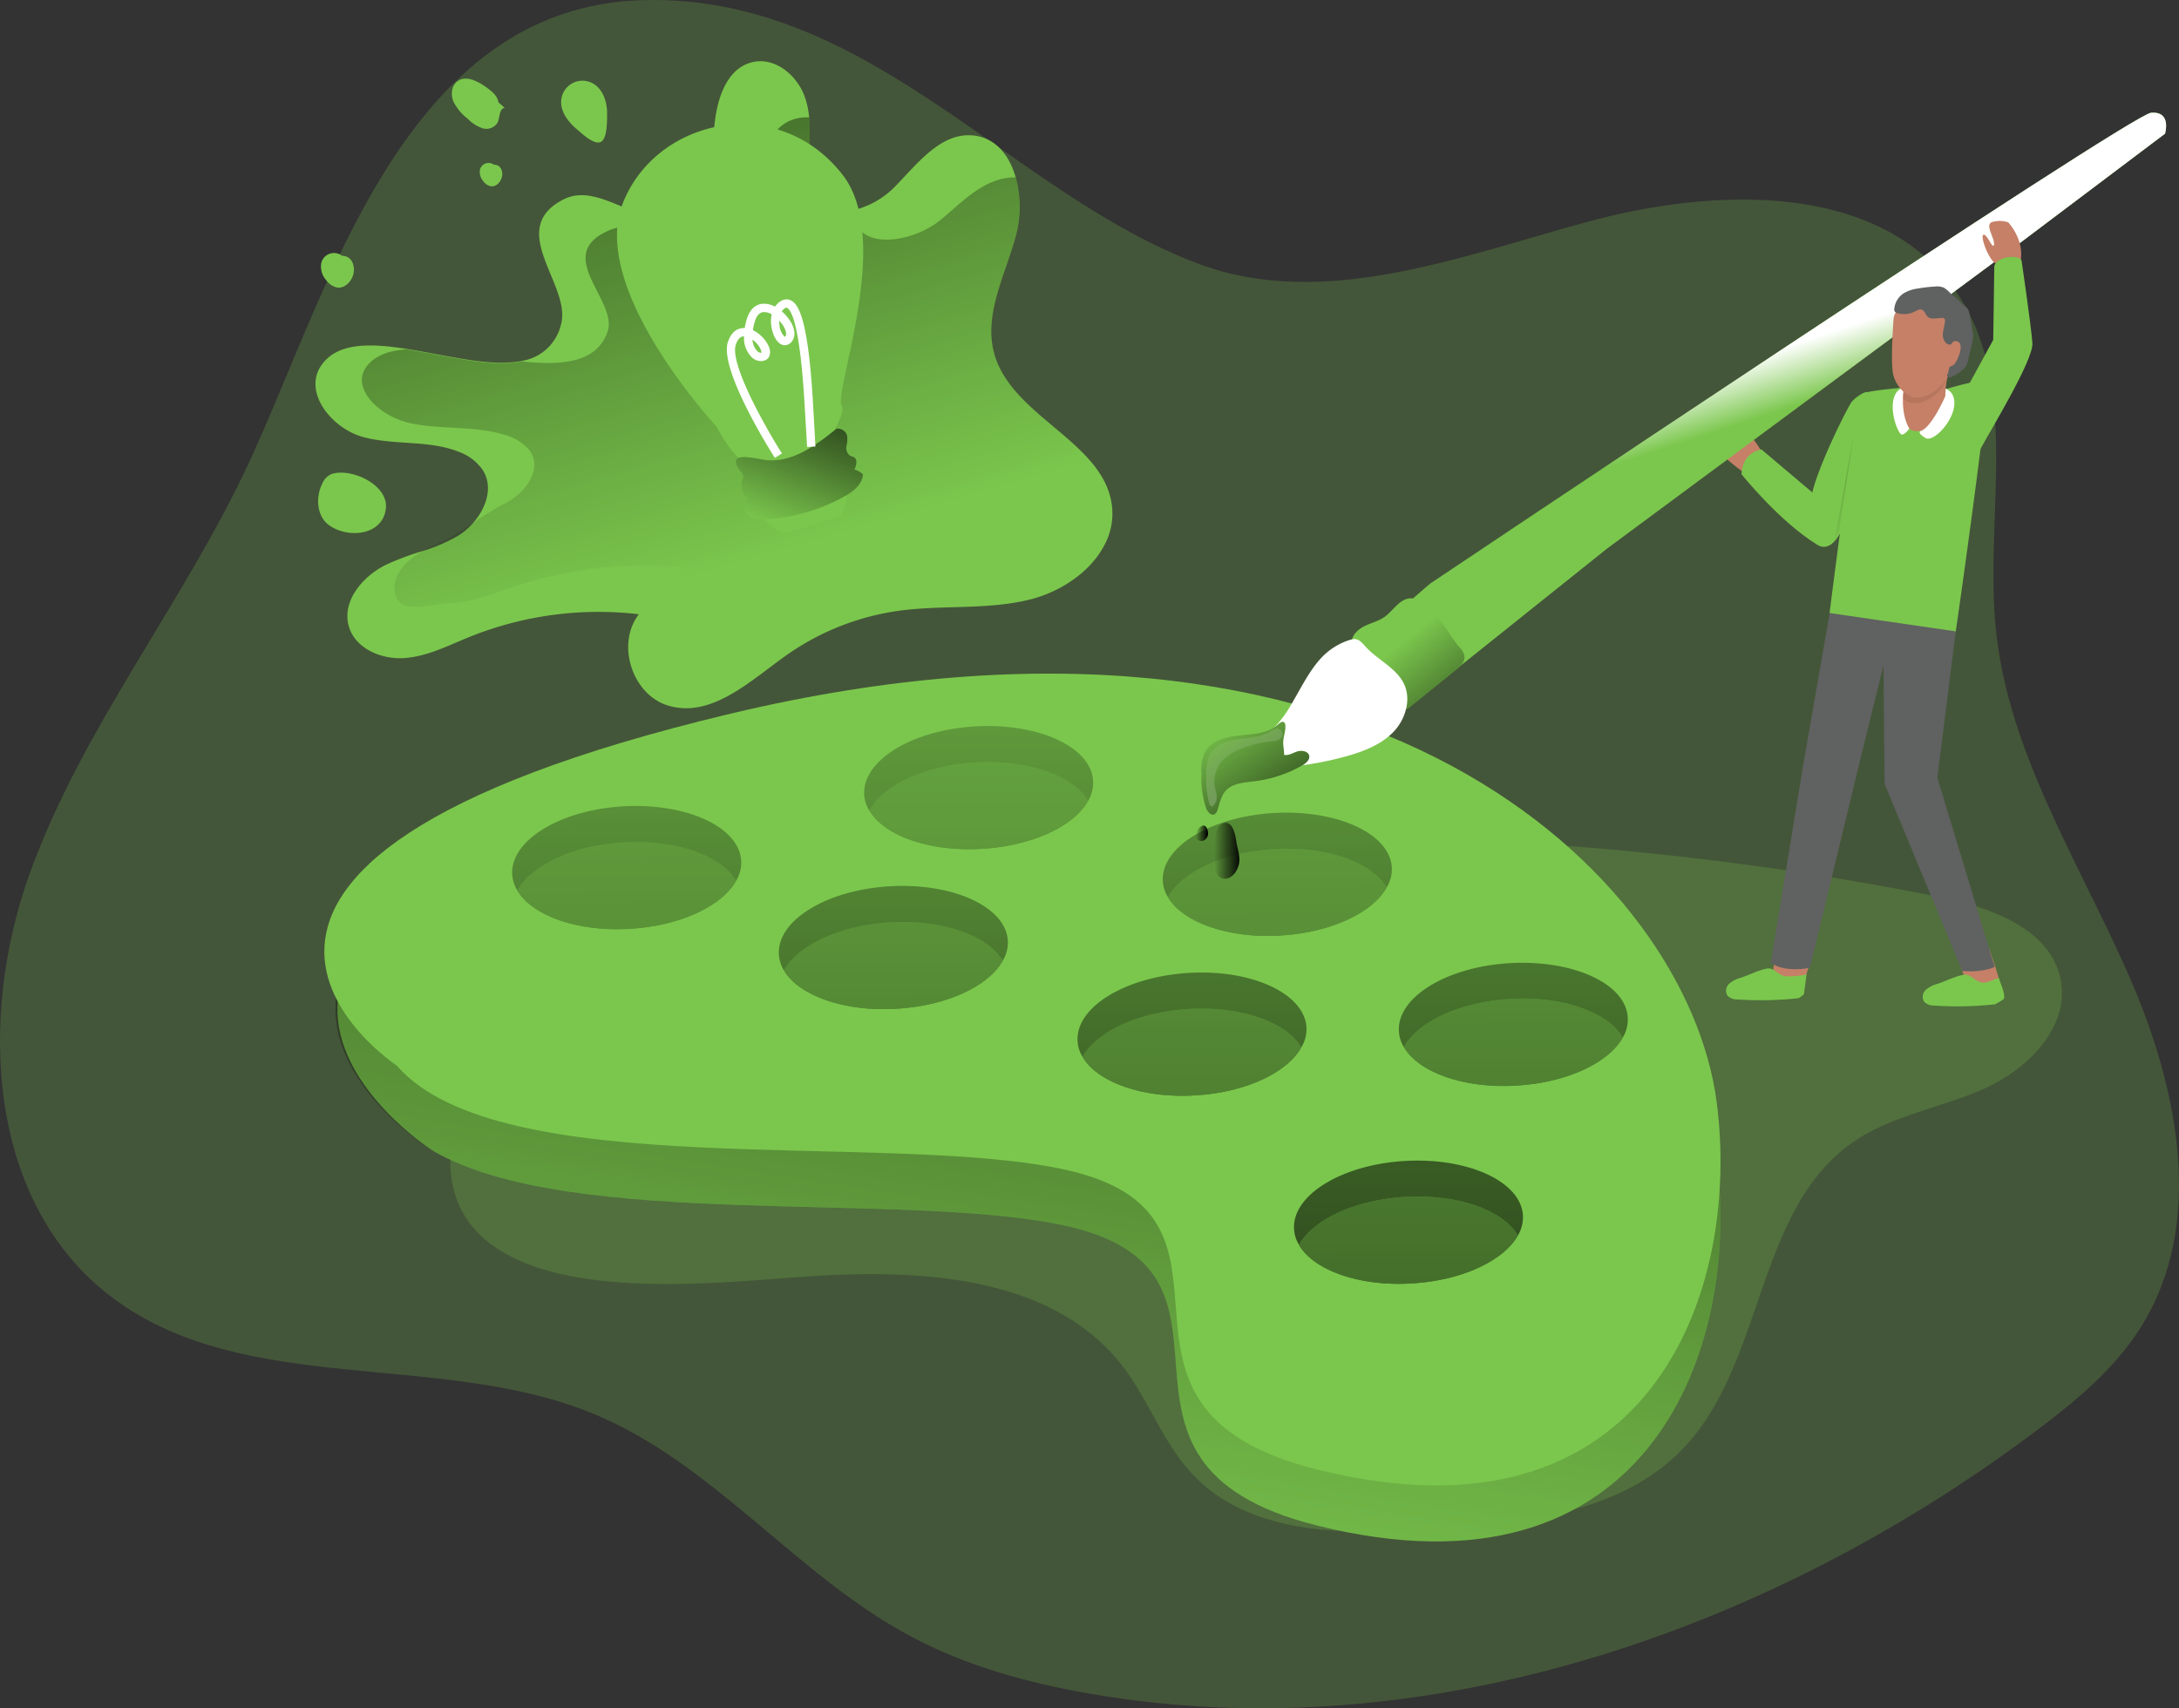<svg xmlns="http://www.w3.org/2000/svg" xmlns:xlink="http://www.w3.org/1999/xlink" width="540.414" height="423.744" viewBox="0 0 540.414 423.744">
  <rect x="0" y="0" width="540.414" height="423.744" fill="#333333" stroke="none"/>
  <defs>
    <linearGradient id="linear-gradient" x1="0.582" y1="0.813" x2="-0.12" y2="-0.888" gradientUnits="objectBoundingBox">
      <stop offset="0" stop-color="#010101" stop-opacity="0"/>
      <stop offset="0.54" stop-color="#010101" stop-opacity="0.541"/>
      <stop offset="0.95" stop-color="#010101"/>
    </linearGradient>
    <linearGradient id="linear-gradient-2" x1="0.385" y1="0.957" x2="0.806" y2="-0.658" gradientUnits="objectBoundingBox">
      <stop offset="0" stop-color="#010101" stop-opacity="0"/>
      <stop offset="0.95" stop-color="#010101"/>
    </linearGradient>
    <linearGradient id="linear-gradient-3" x1="0.447" y1="-3.272" x2="0.621" y2="9.058" xlink:href="#linear-gradient-2"/>
    <linearGradient id="linear-gradient-4" x1="0.455" y1="-2.699" x2="0.629" y2="9.63" xlink:href="#linear-gradient-2"/>
    <linearGradient id="linear-gradient-5" x1="0.437" y1="-3.977" x2="0.611" y2="8.353" xlink:href="#linear-gradient-2"/>
    <linearGradient id="linear-gradient-6" x1="0.444" y1="-3.465" x2="0.618" y2="8.865" xlink:href="#linear-gradient-2"/>
    <linearGradient id="linear-gradient-7" x1="0.426" y1="-4.734" x2="0.601" y2="7.599" xlink:href="#linear-gradient-2"/>
    <linearGradient id="linear-gradient-8" x1="0.403" y1="-6.314" x2="0.578" y2="6.015" xlink:href="#linear-gradient-2"/>
    <linearGradient id="linear-gradient-9" x1="0.426" y1="-4.743" x2="0.6" y2="7.586" xlink:href="#linear-gradient-2"/>
    <linearGradient id="linear-gradient-10" x1="0.448" y1="-5.572" x2="0.667" y2="20.045" xlink:href="#linear-gradient-2"/>
    <linearGradient id="linear-gradient-11" x1="0.455" y1="-4.745" x2="0.674" y2="20.89" xlink:href="#linear-gradient-2"/>
    <linearGradient id="linear-gradient-12" x1="0.44" y1="-6.556" x2="0.659" y2="19.066" xlink:href="#linear-gradient-2"/>
    <linearGradient id="linear-gradient-13" x1="0.446" y1="-5.809" x2="0.665" y2="19.807" xlink:href="#linear-gradient-2"/>
    <linearGradient id="linear-gradient-14" x1="0.431" y1="-7.573" x2="0.65" y2="18.005" xlink:href="#linear-gradient-2"/>
    <linearGradient id="linear-gradient-15" x1="0.412" y1="-9.813" x2="0.631" y2="15.765" xlink:href="#linear-gradient-2"/>
    <linearGradient id="linear-gradient-16" x1="0.43" y1="-7.624" x2="0.65" y2="18.002" xlink:href="#linear-gradient-2"/>
    <linearGradient id="linear-gradient-17" x1="0.525" y1="0.511" x2="0.482" y2="0.416" gradientUnits="objectBoundingBox">
      <stop offset="0" stop-color="#fff" stop-opacity="0"/>
      <stop offset="0.95" stop-color="#fff"/>
    </linearGradient>
    <linearGradient id="linear-gradient-18" x1="-0.165" y1="0.484" x2="6.62" y2="0.647" xlink:href="#linear-gradient-2"/>
    <linearGradient id="linear-gradient-19" x1="0.446" y1="0.393" x2="1.527" y2="1.693" xlink:href="#linear-gradient-2"/>
    <linearGradient id="linear-gradient-20" x1="0.048" y1="0.038" x2="1.331" y2="1.611" xlink:href="#linear-gradient-2"/>
    <linearGradient id="linear-gradient-21" x1="0.084" y1="-0.172" x2="2.844" y2="4.151" xlink:href="#linear-gradient-17"/>
    <linearGradient id="linear-gradient-22" x1="0" y1="0.5" x2="0.999" y2="0.5" xlink:href="#linear-gradient-2"/>
    <linearGradient id="linear-gradient-23" x1="-0.003" y1="0.495" x2="1.003" y2="0.495" xlink:href="#linear-gradient-2"/>
    <linearGradient id="linear-gradient-24" x1="3.22" y1="4.091" x2="4.27" y2="4.091" xlink:href="#linear-gradient-2"/>
    <linearGradient id="linear-gradient-25" x1="1.465" y1="0.906" x2="2.458" y2="0.906" xlink:href="#linear-gradient-17"/>
    <linearGradient id="linear-gradient-26" x1="3.14" y1="2.134" x2="3.49" y2="4.726" xlink:href="#linear-gradient-2"/>
    <linearGradient id="linear-gradient-27" x1="2.579" y1="2.411" x2="3.644" y2="0.625" xlink:href="#linear-gradient-2"/>
  </defs>
  <g id="Creative_Process__Monochromatic" data-name="Creative Process _Monochromatic" transform="translate(-0.002 0.004)">
    <path id="Path_139" data-name="Path 139" d="M68.038,121.846C51.818,156.719,26.793,187.5,13.721,223.6S3.208,305.9,34.31,329.129C67.2,353.7,115.4,342.083,153.514,357.84c29.679,12.272,50.04,39.8,78.28,54.99,14.032,7.576,29.662,11.843,45.453,14.537,82.3,14.048,167.9-15.572,234.167-65.435,9.68-7.281,19.191-15.151,25.647-25.319,16.472-25.933,9.368-59.973-3.022-88.019s-29.7-54.973-32.768-85.393c-2.9-28.736,6.574-61.016-10.446-84.585-19.006-26.321-59.173-25.1-90.906-16.456s-65.452,21.885-96.209,10.463C256.718,55.131,221.921,5.579,165.644,7.153,106.311,8.82,87.768,79.407,68.038,121.846Z" transform="translate(-6.28 -7.12)" fill="#7bc74d" opacity="0.24" style="isolation: isolate"/>
    <path id="Path_140" data-name="Path 140" d="M296.842,136.284a16.481,16.481,0,0,1-2.239,9.436c-3.5,6.33-10.665,11.027-17.912,12.9-10.572,2.7-21.725,1.38-32.541,2.828a63.457,63.457,0,0,0-28.021,10.993c-9,6.363-18.518,15.639-29.191,12.626-9.065-2.525-13.274-15.269-7.491-22.727a85.569,85.569,0,0,0-42,5.623c-5.32,2.146-10.538,4.882-16.254,5.252s-12.171-2.424-13.7-7.929c-1.751-6.2,3.443-12.382,9.259-15.235a68.045,68.045,0,0,1,9.259-3.443,41.943,41.943,0,0,0,8.6-3.746,16.262,16.262,0,0,0,3.687-3.131c3.367-3.779,5.05-9.032,2.424-13.156a12.238,12.238,0,0,0-5.892-4.512c-7.441-2.98-15.951-1.6-23.694-3.661s-14.991-10.942-10.538-17.676c3.939-5.833,12.079-5.648,21.169-4.209,9.865,1.532,20.807,4.579,28.619,2.98h0a11.842,11.842,0,0,0,9.739-9.032c2.736-9.646-13.855-23.509.522-30.975,9.259-4.789,19.419,7.929,29.191,3.813,6.911-2.921,7.9-12.138,8.173-19.637s2.525-16.834,9.89-18.341c5.412-1.1,10.724,3.316,12.626,8.51a20.051,20.051,0,0,1,1.136,5.193,52.707,52.707,0,0,1-.345,11.245c-.278,2.736-.522,5.623.673,8.055,1.97,3.99,6.237,4.823,10.631,3.8a21.464,21.464,0,0,0,10.1-5.623c5.707-5.774,11.515-13.728,19.629-12.929,5.564.547,9.006,4.916,10.538,10.387a27.777,27.777,0,0,1,.152,14.1c-2.576,9.831-8.173,19.722-5.5,29.528C271.885,113.641,295.7,119.752,296.842,136.284Z" transform="translate(-20.992 -9.976)" fill="#7bc74d"/>
    <path id="Path_141" data-name="Path 141" d="M299.008,138.9a16.481,16.481,0,0,1-2.239,9.436,36.145,36.145,0,0,1-6.389,1.961c-10.572,2.214-21.725,1.136-32.541,2.306a72.455,72.455,0,0,0-28.021,8.973c-9.006,5.16-18.518,12.718-29.157,10.32-9.065-2.054-13.308-12.441-7.576-18.518a103.38,103.38,0,0,0-41.994,4.579c-5.286,1.751-10.538,3.965-16.254,4.268s-11.986,2.677-13.526-1.784c-1.5-4.326,2.062-8.6,6.734-11.178a14.881,14.881,0,0,1,2.525-1.229,59.535,59.535,0,0,0,9.89-5.715,79.538,79.538,0,0,1,7.879-4.831c5.471-2.761,9.495-8.821,6.086-13.274a11.991,11.991,0,0,0-5.892-3.687c-7.466-2.424-15.942-1.288-23.686-2.98s-15.025-8.914-10.572-14.309c2.121-2.576,5.53-3.712,9.646-3.99,9.865,1.532,20.807,4.579,28.619,2.98h0c9.983,1.077,18.594.4,21.3-7.348s-13.888-19.107.488-25.193c9.259-3.9,19.452,6.456,29.191,3.106,6.944-2.4,7.9-9.89,8.207-15.993s2.508-13.8,9.848-14.991a9.436,9.436,0,0,1,2.273-.093,52.708,52.708,0,0,1-.362,11.178c-.278,2.736-.522,5.623.673,8.055,1.97,3.99,6.237,4.823,10.631,3.8a7.231,7.231,0,0,0,.926,3.906c3.594,5.892,14.991,3.224,20.706-1.507,5.471-4.512,11-10.656,18.619-10.564a27.776,27.776,0,0,1,.151,14.1c-2.576,9.831-8.173,19.722-5.5,29.528C274.051,116.257,297.863,122.368,299.008,138.9Z" transform="translate(-23.158 -12.591)" fill="url(#linear-gradient)"/>
    <path id="Path_142" data-name="Path 142" d="M175.584,43c-2.281-1.911-4.352-4.646-3.906-7.576a5.286,5.286,0,0,1,7.449-4.032c2.7,1.237,3.88,4.52,3.889,7.5,0,1.574.118,6.422-1.582,7.205S176.72,43.947,175.584,43Z" transform="translate(-32.449 -10.884)" fill="#7bc74d"/>
    <path id="Path_143" data-name="Path 143" d="M103.37,146.747a4.36,4.36,0,0,0-2.323,2.382c-1.683,3.367-1.4,8.047,1.641,10.277,4.7,3.443,13.468,2.635,14.133-4.209C117.4,149.432,108.295,145.156,103.37,146.747Z" transform="translate(-21.117 -29.167)" fill="#7bc74d"/>
    <path id="Path_144" data-name="Path 144" d="M150.944,36.132c-.194-1.549-1.557-2.651-2.82-3.577-2.188-1.608-5.244-3.232-7.39-1.557-1.448,1.128-1.616,3.367-.892,5.05a12.626,12.626,0,0,0,3.527,4.209,9.528,9.528,0,0,0,3.619,2.332,3.25,3.25,0,0,0,3.762-1.38c.623-1.3.345-3.417,1.768-3.678" transform="translate(-27.353 -10.788)" fill="#7bc74d"/>
    <path id="Path_145" data-name="Path 145" d="M106.432,82.691a3.257,3.257,0,0,0-5.463,1.279,4.991,4.991,0,0,0,1.17,4.427,4.52,4.52,0,0,0,2.7,1.843c1.919.278,3.628-1.515,4.049-3.367a4.3,4.3,0,0,0-.345-3.055,2.685,2.685,0,0,0-2.525-1.431" transform="translate(-21.241 -18.923)" fill="#7bc74d"/>
    <path id="Path_146" data-name="Path 146" d="M151.428,55.813a2.222,2.222,0,0,0-3.7.842,3.367,3.367,0,0,0,.8,3.013,3.038,3.038,0,0,0,1.843,1.254c1.3.194,2.466-1.027,2.752-2.315a2.87,2.87,0,0,0-.236-2.079,1.843,1.843,0,0,0-1.768-.951" transform="translate(-28.654 -14.721)" fill="#7bc74d"/>
    <path id="Path_147" data-name="Path 147" d="M228.939,362.706c27.651-1.742,59.577.269,76.6,22.146,6.616,8.51,10.151,19.242,17.567,27.07,14.5,15.336,38.576,15.025,59.636,13.6,22.137-1.49,46.438-3.939,61.841-19.915,20.429-21.186,18.047-59.316,42.229-76.092,9.722-6.734,21.961-8.518,32.743-13.375s21.043-15.319,18.787-26.935c-2.475-12.8-17.676-18.055-30.428-20.614A765.628,765.628,0,0,0,228.9,264.83c-23.939,4.116-48.719,9.865-67.338,25.462-15.1,12.626-32.692,44.738-15.538,61.875C163.6,369.759,207.231,364.078,228.939,362.706Z" transform="translate(-27.279 -46.168)" fill="#7bc74d" opacity="0.24" style="isolation: isolate"/>
    <path id="Path_148" data-name="Path 148" d="M203.238,232.063c158.244-37.7,237.071,40.167,244.512,96.217,6.22,46.833-16.262,112.042-99.2,91.26-62.658-15.707-9.091-63.323-63.314-74.56-40.664-8.417-121.663,1.33-155.626-18.249C125.968,324.627,45.02,269.755,203.238,232.063Z" transform="translate(-22.015 -41.153)" fill="#7bc74d"/>
    <path id="Path_149" data-name="Path 149" d="M203.146,232.063c158.244-37.7,237.071,40.167,244.512,96.217,6.22,46.833-16.262,112.042-99.2,91.26-62.658-15.707-9.091-63.323-63.314-74.56C243.9,336.42,161.06,346.6,128.04,325.839,125.026,323.945,44.928,269.755,203.146,232.063Z" transform="translate(-21.923 -41.153)" fill="url(#linear-gradient-2)"/>
    <path id="Path_150" data-name="Path 150" d="M119.795,302.85s-75.385-49.594,82.834-87.287S439.7,255.739,447.141,311.781c6.22,46.833-16.262,112.05-99.2,91.259-62.658-15.707-9.091-63.323-63.314-74.56C239.6,319.146,145.1,332.117,119.795,302.85Z" transform="translate(-21.406 -38.542)" fill="#7bc74d"/>
    <path id="Path_151" data-name="Path 151" d="M213.988,258.192a8.535,8.535,0,0,1-1.263,5c-3.417,6.2-13.745,11.17-26.211,11.91-13.072.842-24.41-3.274-28.046-9.511a8.628,8.628,0,0,1-1.271-3.948c-.488-8.417,11.784-15.993,27.482-16.91S213.466,249.808,213.988,258.192Z" transform="translate(-30.164 -44.715)" fill="url(#linear-gradient-3)"/>
    <path id="Path_152" data-name="Path 152" d="M317.675,234.623a8.872,8.872,0,0,1-1.237,5.05h0c-3.451,6.2-13.737,11.128-26.211,11.868-13.064.842-24.41-3.274-28.038-9.511a8.1,8.1,0,0,1-1.271-3.939c-.5-8.417,11.784-15.993,27.449-16.919S317.178,226.239,317.675,234.623Z" transform="translate(-46.581 -40.985)" fill="url(#linear-gradient-4)"/>
    <path id="Path_153" data-name="Path 153" d="M292.558,281.752a8.644,8.644,0,0,1-1.271,5.008c-3.417,6.2-13.737,11.161-26.211,11.9-13.072.842-24.41-3.274-28.046-9.511a8.417,8.417,0,0,1-1.263-3.948c-.5-8.417,11.784-15.993,27.474-16.91S292.028,273.368,292.558,281.752Z" transform="translate(-42.6 -48.444)" fill="url(#linear-gradient-5)"/>
    <path id="Path_154" data-name="Path 154" d="M405.688,260.153a8.569,8.569,0,0,1-1.271,5.008c-3.417,6.2-13.737,11.17-26.211,11.91-13.064.842-24.41-3.283-28.038-9.52a8.469,8.469,0,0,1-1.271-3.939c-.5-8.417,11.784-15.993,27.482-16.91S405.158,251.77,405.688,260.153Z" transform="translate(-60.506 -45.026)" fill="url(#linear-gradient-6)"/>
    <path id="Path_155" data-name="Path 155" d="M475.214,304.361a8.8,8.8,0,0,1-1.229,5.05c-3.451,6.2-13.779,11.17-26.245,11.9-13.106.842-24.41-3.274-28.046-9.545a8.417,8.417,0,0,1-1.237-3.906c-.522-8.417,11.784-15.993,27.449-16.91S474.684,295.978,475.214,304.361Z" transform="translate(-71.516 -52.03)" fill="url(#linear-gradient-7)"/>
    <path id="Path_156" data-name="Path 156" d="M444.324,362.7a8.821,8.821,0,0,1-1.229,5c-3.417,6.2-13.745,11.17-26.211,11.91-13.106.842-24.452-3.274-28.08-9.545a8.418,8.418,0,0,1-1.237-3.914c-.522-8.417,11.784-15.993,27.449-16.91S443.8,354.318,444.324,362.7Z" transform="translate(-66.626 -61.256)" fill="url(#linear-gradient-8)"/>
    <path id="Path_157" data-name="Path 157" d="M380.544,307.281a8.645,8.645,0,0,1-1.271,5.008c-3.417,6.2-13.737,11.17-26.178,11.9-13.106.842-24.452-3.274-28.08-9.545a8.283,8.283,0,0,1-1.229-3.906c-.53-8.417,11.784-15.925,27.44-16.91S380.014,298.9,380.544,307.281Z" transform="translate(-56.531 -52.484)" fill="url(#linear-gradient-9)"/>
    <path id="Path_158" data-name="Path 158" d="M212.967,264.872c-3.417,6.2-13.745,11.17-26.211,11.91-13.072.842-24.41-3.274-28.046-9.511,3.417-6.2,13.737-11.17,26.211-11.91C197.993,254.553,209.3,258.635,212.967,264.872Z" transform="translate(-30.406 -46.395)" fill="#7bc74d"/>
    <path id="Path_159" data-name="Path 159" d="M316.679,241.307h0c-3.451,6.2-13.737,11.128-26.211,11.868-13.064.842-24.41-3.274-28.038-9.511,3.417-6.2,13.7-11.17,26.178-11.9C301.713,230.979,313.018,235.07,316.679,241.307Z" transform="translate(-46.822 -42.661)" fill="#7bc74d"/>
    <path id="Path_160" data-name="Path 160" d="M291.527,288.441c-3.417,6.2-13.737,11.161-26.211,11.9-13.072.842-24.41-3.274-28.046-9.511,3.417-6.2,13.745-11.17,26.211-11.91C276.553,278.13,287.866,282.2,291.527,288.441Z" transform="translate(-42.84 -50.125)" fill="#7bc74d"/>
    <path id="Path_161" data-name="Path 161" d="M404.659,266.842c-3.417,6.2-13.737,11.17-26.211,11.91-13.064.842-24.41-3.283-28.038-9.52,3.417-6.2,13.737-11.161,26.211-11.9C389.693,256.514,401,260.6,404.659,266.842Z" transform="translate(-60.748 -46.707)" fill="#7bc74d"/>
    <path id="Path_162" data-name="Path 162" d="M474.221,311.034c-3.451,6.2-13.779,11.17-26.245,11.9-13.106.842-24.41-3.274-28.046-9.545,3.417-6.2,13.737-11.128,26.211-11.91C459.247,300.673,470.551,304.764,474.221,311.034Z" transform="translate(-71.751 -53.695)" fill="#7bc74d"/>
    <path id="Path_163" data-name="Path 163" d="M443.291,369.376c-3.417,6.2-13.745,11.17-26.211,11.91-13.106.842-24.452-3.274-28.08-9.545,3.417-6.2,13.737-11.17,26.211-11.91C428.317,359.023,439.663,363.105,443.291,369.376Z" transform="translate(-66.856 -62.931)" fill="#7bc74d"/>
    <path id="Path_164" data-name="Path 164" d="M379.507,313.972c-3.417,6.2-13.737,11.17-26.178,11.9-13.106.842-24.452-3.274-28.08-9.545,3.451-6.2,13.745-11.128,26.211-11.868C364.533,303.644,375.846,307.735,379.507,313.972Z" transform="translate(-56.765 -54.167)" fill="#7bc74d"/>
    <path id="Path_165" data-name="Path 165" d="M212.967,264.872c-3.417,6.2-13.745,11.17-26.211,11.91-13.072.842-24.41-3.274-28.046-9.511,3.417-6.2,13.737-11.17,26.211-11.91C197.993,254.553,209.3,258.635,212.967,264.872Z" transform="translate(-30.406 -46.395)" fill="url(#linear-gradient-10)"/>
    <path id="Path_166" data-name="Path 166" d="M316.679,241.307h0c-3.451,6.2-13.737,11.128-26.211,11.868-13.064.842-24.41-3.274-28.038-9.511,3.417-6.2,13.7-11.17,26.178-11.9C301.713,230.979,313.018,235.07,316.679,241.307Z" transform="translate(-46.822 -42.661)" fill="url(#linear-gradient-11)"/>
    <path id="Path_167" data-name="Path 167" d="M291.527,288.441c-3.417,6.2-13.737,11.161-26.211,11.9-13.072.842-24.41-3.274-28.046-9.511,3.417-6.2,13.745-11.17,26.211-11.91C276.553,278.13,287.866,282.2,291.527,288.441Z" transform="translate(-42.84 -50.125)" fill="url(#linear-gradient-12)"/>
    <path id="Path_168" data-name="Path 168" d="M404.659,266.842c-3.417,6.2-13.737,11.17-26.211,11.91-13.064.842-24.41-3.283-28.038-9.52,3.417-6.2,13.737-11.161,26.211-11.9C389.693,256.514,401,260.6,404.659,266.842Z" transform="translate(-60.748 -46.707)" fill="url(#linear-gradient-13)"/>
    <path id="Path_169" data-name="Path 169" d="M474.221,311.034c-3.451,6.2-13.779,11.17-26.245,11.9-13.106.842-24.41-3.274-28.046-9.545,3.417-6.2,13.737-11.128,26.211-11.91C459.247,300.673,470.551,304.764,474.221,311.034Z" transform="translate(-71.751 -53.695)" fill="url(#linear-gradient-14)"/>
    <path id="Path_170" data-name="Path 170" d="M443.291,369.376c-3.417,6.2-13.745,11.17-26.211,11.91-13.106.842-24.452-3.274-28.08-9.545,3.417-6.2,13.737-11.17,26.211-11.91C428.317,359.023,439.663,363.105,443.291,369.376Z" transform="translate(-66.856 -62.931)" fill="url(#linear-gradient-15)"/>
    <path id="Path_171" data-name="Path 171" d="M379.507,313.972c-3.417,6.2-13.737,11.17-26.178,11.9-13.106.842-24.452-3.274-28.08-9.545,3.451-6.2,13.745-11.128,26.211-11.868C364.533,303.644,375.846,307.735,379.507,313.972Z" transform="translate(-56.765 -54.167)" fill="url(#linear-gradient-16)"/>
    <path id="Path_172" data-name="Path 172" d="M519.512,144.321s-4.781-3.417-5.623-4.621,2.138-4.84,1.263-5.631-4.116-2.449-3.8-4.032,5.707,2.054,8.156,3.872,4.672,6.658,4.672,6.658S523.552,145.23,519.512,144.321Z" transform="translate(-86.218 -26.514)" fill="#c58067"/>
    <path id="Path_173" data-name="Path 173" d="M469.122,148.482,571.534,72.668l36-27.129s1.734-5.623-3.459-5.193-178.79,116.789-178.79,116.789L412.6,168.077l13.266,14.991Z" transform="translate(-70.591 -12.376)" fill="#7bc74d"/>
    <path id="Path_174" data-name="Path 174" d="M469.122,148.482,571.534,72.668l36-27.129s1.734-5.623-3.459-5.193-178.79,116.789-178.79,116.789L412.6,168.077l13.266,14.991Z" transform="translate(-70.591 -12.376)" fill="url(#linear-gradient-17)"/>
    <path id="Path_175" data-name="Path 175" d="M574.147,121.42s9.259-2.82,10.219-1.885-7.3,59.459-7.719,61.959-14.183,1.683-20.025,0a64.477,64.477,0,0,1-11.262-4.587s6.734-53.466,7.971-54.3,10.32-1.566,10.32-1.566Z" transform="translate(-91.604 -24.883)" fill="#7bc74d"/>
    <path id="Path_176" data-name="Path 176" d="M553.712,122.57a8.914,8.914,0,0,0-3.754,2.525c-1.246,1.683-11.262,21.7-10.008,25.866s5.572,7.222,6.826,6.389,3.6-8.476,4.015-10.143,1.229-7.163,1.229-7.163Z" transform="translate(-90.73 -25.394)" fill="#7bc74d"/>
    <path id="Path_177" data-name="Path 177" d="M537.957,290.173s-1.768,6.65-2.593,7.138-3.712-1.044-5.387-2.256-1.077-3.8-1.077-3.8l.732-2.029Z" transform="translate(-88.982 -51.772)" fill="#c58067"/>
    <path id="Path_178" data-name="Path 178" d="M591.012,286.53s3.224,9.057,2.9,9.958-4.209-.412-6.313-.278-2.853-3.064-2.853-3.064L584,291.134Z" transform="translate(-97.72 -51.345)" fill="#c58067"/>
    <path id="Path_179" data-name="Path 179" d="M578.266,115.722s-1.254,5.421-.842,7.508-2.921,7.929-7.1,7.929-4.209-7.1-4.209-7.929,1.254-1.246.842-3.367S577.845,113.222,578.266,115.722Z" transform="translate(-94.89 -24.194)" fill="#c58067"/>
    <path id="Path_180" data-name="Path 180" d="M567.043,119.9a3.232,3.232,0,0,1-.673,2.8,5.211,5.211,0,0,0,3.434,1.524c2.525,0,6.254-2.087,7.929-5.842l.084-.21c.236-1.372.488-2.449.488-2.449C577.885,113.223,566.622,117.811,567.043,119.9Z" transform="translate(-94.929 -24.195)" fill="#b6765e"/>
    <path id="Path_181" data-name="Path 181" d="M578.262,123.509s-3.367,7.87-6.229,8.7c0,0-.783.421,1.3,1.683s7.929-5.05,7.1-9.6a3.451,3.451,0,0,0-2.079-2.66Z" transform="translate(-95.803 -25.247)" fill="#fff"/>
    <path id="Path_182" data-name="Path 182" d="M566.662,121.776s-.926,5.791,1.414,9.781c0,0-1,1.481-1.835,1.481s-2.921-5.008-2.087-8.762C564.642,122.088,566.241,121.179,566.662,121.776Z" transform="translate(-94.548 -25.24)" fill="#fff"/>
    <path id="Path_183" data-name="Path 183" d="M573.905,192.324l-4.562,36.3,14.217,46.926s-2.609,1.448-8.03,1.027l-19.267-46.4-.269-29.46-6.262,25.445-11.995,49.62s-6.1,1.338-9.7-1.246l7.929-48.374,6.675-38.383Z" transform="translate(-88.863 -35.713)" fill="#606161"/>
    <path id="Path_184" data-name="Path 184" d="M564.12,100.457s-.842,10.841,0,13.762,3.367,5.429,5.842,5.429,6.262-2.087,7.929-5.842,2.525-12.937,2.087-14.191-2.938-5.193-9.6-4.587C565.786,95.449,564.12,98.782,564.12,100.457Z" transform="translate(-94.514 -21.025)" fill="#c58067"/>
    <path id="Path_185" data-name="Path 185" d="M579.577,105.259a1.54,1.54,0,0,1-2.382.244,3.081,3.081,0,0,1-.682-2.618c.118-.934.429-1.835.488-2.769a.791.791,0,0,0-.143-.606.774.774,0,0,0-.606-.168c-1.263,0-2.744.53-3.619-.37-.53-.53-.682-1.465-1.389-1.683-.581-.21-1.2.185-1.742.471a5.816,5.816,0,0,1-4.251.4,1.153,1.153,0,0,1-.749-.48,1.2,1.2,0,0,1-.076-.69,5.244,5.244,0,0,1,2.281-3.729,8.989,8.989,0,0,1,3.485-1.2,35.147,35.147,0,0,1,4.284-.5,4.47,4.47,0,0,1,2.264.286,8.1,8.1,0,0,1,1.784,1.574,15.559,15.559,0,0,1,2.525,2.222c.505.749,1.608.732,1.995,2.525.328,1.608.547,3.232.842,4.848s-.4,3.283-.732,4.89c-.7,3.291-.7,3.291-1.894,4.419a10.1,10.1,0,0,1-2.382,1.524,1.372,1.372,0,0,1-1.027.21c-.337-.118-.471-.69-.135-.842" transform="translate(-94.619 -20.481)" fill="#606161"/>
    <path id="Path_186" data-name="Path 186" d="M580.682,109.491s.421-2.525,2.087-1.683-.412,5.421-1.254,5.842a2.432,2.432,0,0,1-1.246.354" transform="translate(-97.129 -23.03)" fill="#c58067"/>
    <path id="Path_187" data-name="Path 187" d="M544.586,156.665l-20.243-17.1s-4.714.547-4.932,6.153c0,0,9.3,11.658,18.829,17.525C542.355,165.781,545.588,157.608,544.586,156.665Z" transform="translate(-87.497 -28.084)" fill="#7bc74d"/>
    <path id="Path_188" data-name="Path 188" d="M541.6,152.2l3.712-24.132-4.781,26.077Z" transform="translate(-85.554 -20.271)" fill="url(#linear-gradient-18)"/>
    <path id="Path_189" data-name="Path 189" d="M518.515,294.834a7.071,7.071,0,0,0-2.862,1.465,2.365,2.365,0,0,0-.463,2.946,3.367,3.367,0,0,0,2.6.968,84.31,84.31,0,0,0,14.722-.286,1.22,1.22,0,0,0,.547-.16c.244-.177,1.086-.69,1.128-.993l.64-4.806a17.8,17.8,0,0,1-5.32.48c-1.944-.345-2.71-2.256-4.587-1.885C522.782,292.99,520.594,294.144,518.515,294.834Z" transform="translate(-86.778 -52.292)" fill="#7bc74d"/>
    <path id="Path_190" data-name="Path 190" d="M576.454,296.64a7.071,7.071,0,0,0-2.862,1.465,2.348,2.348,0,0,0-.463,2.938,3.367,3.367,0,0,0,2.6.976,84.3,84.3,0,0,0,14.722-.286,1.22,1.22,0,0,0,.547-.16c.244-.177,1.953-1.035,1.986-1.338.219-1.6-1.077-3.948-1.237-5.05-1.5.286-2.794,1.364-4.3,1.1-1.944-.345-2.71-2.264-4.587-1.885C580.722,294.8,578.533,295.95,576.454,296.64Z" transform="translate(-95.948 -52.583)" fill="#7bc74d"/>
    <path id="Path_191" data-name="Path 191" d="M599.642,83.35a10.832,10.832,0,0,0,0-5.631,13.466,13.466,0,0,0-2.837-5.143,6.734,6.734,0,0,0-4.049-.059c-1.826.715.749,3.99.513,5.547s-1.734-2.786-2.618-2.407,1.372,6.363,3.055,7.113" transform="translate(-98.741 -17.427)" fill="#c58067"/>
    <path id="Path_192" data-name="Path 192" d="M580.264,135.371s6.254-1.633,8.291-5.48,12.87-21.557,12.55-25.681c-.37-4.764-2.677-20.412-2.677-20.412s-.253-1.279-3.274-.892-3.493,2.121-3.493,2.121l-.269,18.375-9.208,16.9S578.421,131.928,580.264,135.371Z" transform="translate(-97.048 -19.104)" fill="#7bc74d"/>
    <path id="Path_193" data-name="Path 193" d="M419.082,183.45c-2.677.118-4.209,3.047-6.38,4.6-1.566,1.12-3.527,1.524-5.236,2.424s-3.274,2.651-2.887,4.537a5.816,5.816,0,0,0,1.38,2.416l9.907,12.138c.6.741,1.431,1.557,2.348,1.3a2.525,2.525,0,0,0,.842-.513l11.279-9.1c1.111-.892,2.34-2.045,2.18-3.459a4.276,4.276,0,0,0-1.271-2.239C428.231,192.145,424.359,183.45,419.082,183.45Z" transform="translate(-69.312 -35.03)" fill="#7bc74d"/>
    <path id="Path_194" data-name="Path 194" d="M419.082,183.45c-2.677.118-4.209,3.047-6.38,4.6-1.566,1.12-3.527,1.524-5.236,2.424s-3.274,2.651-2.887,4.537a5.816,5.816,0,0,0,1.38,2.416l9.907,12.138c.6.741,1.431,1.557,2.348,1.3a2.525,2.525,0,0,0,.842-.513l11.279-9.1c1.111-.892,2.34-2.045,2.18-3.459a4.276,4.276,0,0,0-1.271-2.239C428.231,192.145,424.359,183.45,419.082,183.45Z" transform="translate(-69.312 -35.03)" fill="url(#linear-gradient-19)"/>
    <path id="Path_195" data-name="Path 195" d="M390.021,200.916c-2.567,3.039-4.343,6.658-6.363,10.1a32.02,32.02,0,0,1-7.576,9.259,14.534,14.534,0,0,1-11.262,3.165l1.978,3.6a81.083,81.083,0,0,0,29.873-2.441c4.276-1.17,8.611-2.795,11.734-5.892s4.739-8.165,2.82-12.154-6.624-5.968-9.554-9.259c-1.784-2.012-2.306-2.281-5.05-1.212a16.632,16.632,0,0,0-6.6,4.832Z" transform="translate(-63.029 -36.932)" fill="#fff"/>
    <path id="Path_196" data-name="Path 196" d="M381.087,220.818a1.094,1.094,0,0,0-.3-.842c-.455-.354-1.061.118-1.481.5-2.525,2.281-6.178,2.416-9.528,2.736s-7.155,1.271-8.687,4.268a10.363,10.363,0,0,0-.791,5.219,22.983,22.983,0,0,0,1.162,8.628c.345.842,1.153,1.827,2.012,1.465a1.827,1.827,0,0,0,.842-1.246c.505-1.591.842-3.316,1.944-4.571,1.683-1.911,4.562-2.062,7.1-2.382a31.641,31.641,0,0,0,11.936-3.956c.926-.539,1.961-1.414,1.683-2.458s-1.835-1.33-2.938-.976-2.155,1.069-3.274.842c.051-1.136-.286-2.264-.2-3.367C380.624,223.343,381.18,222.165,381.087,220.818Z" transform="translate(-62.31 -40.791)" fill="#7bc74d"/>
    <path id="Path_197" data-name="Path 197" d="M381.087,220.818a1.094,1.094,0,0,0-.3-.842c-.455-.354-1.061.118-1.481.5-2.525,2.281-6.178,2.416-9.528,2.736s-7.155,1.271-8.687,4.268a10.363,10.363,0,0,0-.791,5.219,22.983,22.983,0,0,0,1.162,8.628c.345.842,1.153,1.827,2.012,1.465a1.827,1.827,0,0,0,.842-1.246c.505-1.591.842-3.316,1.944-4.571,1.683-1.911,4.562-2.062,7.1-2.382a31.641,31.641,0,0,0,11.936-3.956c.926-.539,1.961-1.414,1.683-2.458s-1.835-1.33-2.938-.976-2.155,1.069-3.274.842c.051-1.136-.286-2.264-.2-3.367C380.624,223.343,381.18,222.165,381.087,220.818Z" transform="translate(-62.31 -40.791)" fill="url(#linear-gradient-20)"/>
    <path id="Path_198" data-name="Path 198" d="M365.879,229.554a12.315,12.315,0,0,1,4.209-2.626,27.567,27.567,0,0,1,7.5-1.885,4.882,4.882,0,0,0,2.205-.547,1.366,1.366,0,0,0-1.044-2.525,7.088,7.088,0,0,0-1.684.842c-2.332,1.254-5.092,1.321-7.71,1.683s-5.429,1.364-6.734,3.661a10.685,10.685,0,0,0-.926,5.177,23.736,23.736,0,0,0,.741,7.07c.109.345.337.758.7.724a.758.758,0,0,0,.463-.328c1.532-1.911.093-3.653.093-5.741A7.988,7.988,0,0,1,365.879,229.554Z" transform="translate(-62.53 -41.11)" fill="url(#linear-gradient-21)"/>
    <path id="Path_199" data-name="Path 199" d="M366.107,249.765c-1.338.589-1.683,2.29-1.835,3.737a33.277,33.277,0,0,0-.042,6.911,3.679,3.679,0,0,0,1.17,2.668,2.424,2.424,0,0,0,2.424.118,4.133,4.133,0,0,0,1.759-1.8c1.448-2.626.295-4.672-.076-7.331C369.28,252.5,368.54,248.7,366.107,249.765Z" transform="translate(-62.91 -45.496)" fill="url(#linear-gradient-22)"/>
    <path id="Path_200" data-name="Path 200" d="M360.575,250.37a2.433,2.433,0,0,0-1.641,1.414,2.012,2.012,0,0,0-.244,1.54,1.439,1.439,0,0,0,1.751.842,1.894,1.894,0,0,0,1.212-1.6,2.837,2.837,0,0,0-.606-1.987" transform="translate(-62.049 -45.622)" fill="url(#linear-gradient-23)"/>
    <path id="Path_201" data-name="Path 201" d="M230.77,158.328s3.459,3.51,5.05,3.7,13.468-3.434,14.461-4.3,1.81-6.22,1.81-6.22Z" transform="translate(-41.811 -29.974)" fill="#7bc74d"/>
    <path id="Path_202" data-name="Path 202" d="M230.77,158.328s3.459,3.51,5.05,3.7,13.468-3.434,14.461-4.3,1.81-6.22,1.81-6.22Z" transform="translate(-41.811 -29.974)" fill="url(#linear-gradient-24)"/>
    <path id="Path_203" data-name="Path 203" d="M243.641,112.811a1.8,1.8,0,0,0,.177.741c1.894,3.535-14.242,28.619-27.937,10.235a36.332,36.332,0,0,1-3.106-5.05s-31.363-33.669-23.408-54.99c7.912-21.2,38.248-28.366,54.586-7.575C256.057,71.525,243.1,106.347,243.641,112.811Z" transform="translate(-35.054 -12.916)" fill="#7bc74d"/>
    <path id="Path_204" data-name="Path 204" d="M243.641,112.811a1.8,1.8,0,0,0,.177.741c1.894,3.535-14.242,28.619-27.937,10.235a36.332,36.332,0,0,1-3.106-5.05s-31.363-33.669-23.408-54.99c7.912-21.2,38.248-28.366,54.586-7.575C256.057,71.525,243.1,106.347,243.641,112.811Z" transform="translate(-35.054 -12.916)" fill="url(#linear-gradient-25)"/>
    <path id="Path_205" data-name="Path 205" d="M249.047,126.512c1.894,3.535-14.242,28.619-27.937,10.235a32.171,32.171,0,0,1,27.777-10.942,1.8,1.8,0,0,0,.16.707Z" transform="translate(-40.282 -25.877)" fill="url(#linear-gradient-26)"/>
    <path id="Path_206" data-name="Path 206" d="M224.462,144.34a1.835,1.835,0,0,1,.48.884,2.054,2.054,0,0,1-.219.934,4.209,4.209,0,0,0,1.338,4.638c-1.431.842-1.077,3.249.261,4.251s3.156,1.01,4.823.842a46.227,46.227,0,0,0,18.8-5.581c2.214-1.229,4.562-3.022,4.68-5.555a5.37,5.37,0,0,0-2.113-1.162c.463-1.01.842-2.441-.109-3.047-.311-.194-.7-.236-1.018-.421a2.3,2.3,0,0,1-.842-2.348,7.349,7.349,0,0,0,.135-2.635,2.416,2.416,0,0,0-2.618-1.683c-4.958,3.99-10.547,8.2-16.893,7.828C228.241,141.091,219.807,138.347,224.462,144.34Z" transform="translate(-40.596 -27.114)" fill="#7bc74d"/>
    <path id="Path_207" data-name="Path 207" d="M224.462,144.34a1.835,1.835,0,0,1,.48.884,2.054,2.054,0,0,1-.219.934,4.209,4.209,0,0,0,1.338,4.638c-1.431.842-1.077,3.249.261,4.251s3.156,1.01,4.823.842a46.227,46.227,0,0,0,18.8-5.581c2.214-1.229,4.562-3.022,4.68-5.555a5.37,5.37,0,0,0-2.113-1.162c.463-1.01.842-2.441-.109-3.047-.311-.194-.7-.236-1.018-.421a2.3,2.3,0,0,1-.842-2.348,7.349,7.349,0,0,0,.135-2.635,2.416,2.416,0,0,0-2.618-1.683c-4.958,3.99-10.547,8.2-16.893,7.828C228.241,141.091,219.807,138.347,224.462,144.34Z" transform="translate(-40.596 -27.114)" fill="url(#linear-gradient-27)"/>
    <path id="Path_208" data-name="Path 208" d="M242.419,131.836l-2.071.118-.606-10.353c-1.136-19.553-3.2-23.509-4.326-24.132a.482.482,0,0,0-.463,0,2.693,2.693,0,0,0-.884.842,10.859,10.859,0,0,1,2.163,2.525c1.128,1.86,1.288,3.6.446,4.781a2.18,2.18,0,0,1-2.3,1.052c-1.616-.4-2.635-2.727-2.9-4.722a7.979,7.979,0,0,1,.1-2.887,3.5,3.5,0,0,0-2.155-.547c-.968.109-1.683,1-2.113,2.584a14.594,14.594,0,0,0-.4,1.885c2.424,1.162,4.571,4.007,4.209,5.892a1.944,1.944,0,0,1-1.507,1.683,3.19,3.19,0,0,1-3.081-.951,6.82,6.82,0,0,1-1.827-5.1c-.682,0-1.465.4-2.02,2.029-1.683,4.8,7.685,21.136,11.422,27.019l-1.751,1.111c-1.431-2.247-13.905-22.2-11.633-28.8,1.01-2.946,2.845-3.476,4.158-3.417a17.674,17.674,0,0,1,.421-1.911c.842-3.055,2.525-3.914,3.821-4.082a5.454,5.454,0,0,1,3.257.7,4.773,4.773,0,0,1,1.582-1.456,2.475,2.475,0,0,1,2.475-.05c1.877,1.027,4.209,4.89,5.4,25.832Zm-15.614-26.506a4.352,4.352,0,0,0,1.145,2.795,1.271,1.271,0,0,0,1.035.463h0C229.154,107.889,228.161,106.307,226.805,105.331Zm6.641-4.722a5.785,5.785,0,0,0,.051,1.044,4.446,4.446,0,0,0,1.33,3s.067-.076.168-.21c.32-.446.109-1.423-.539-2.525a8.73,8.73,0,0,0-1.01-1.3Z" transform="translate(-40.178 -21.083)" fill="#fff"/>
  </g>
</svg>
